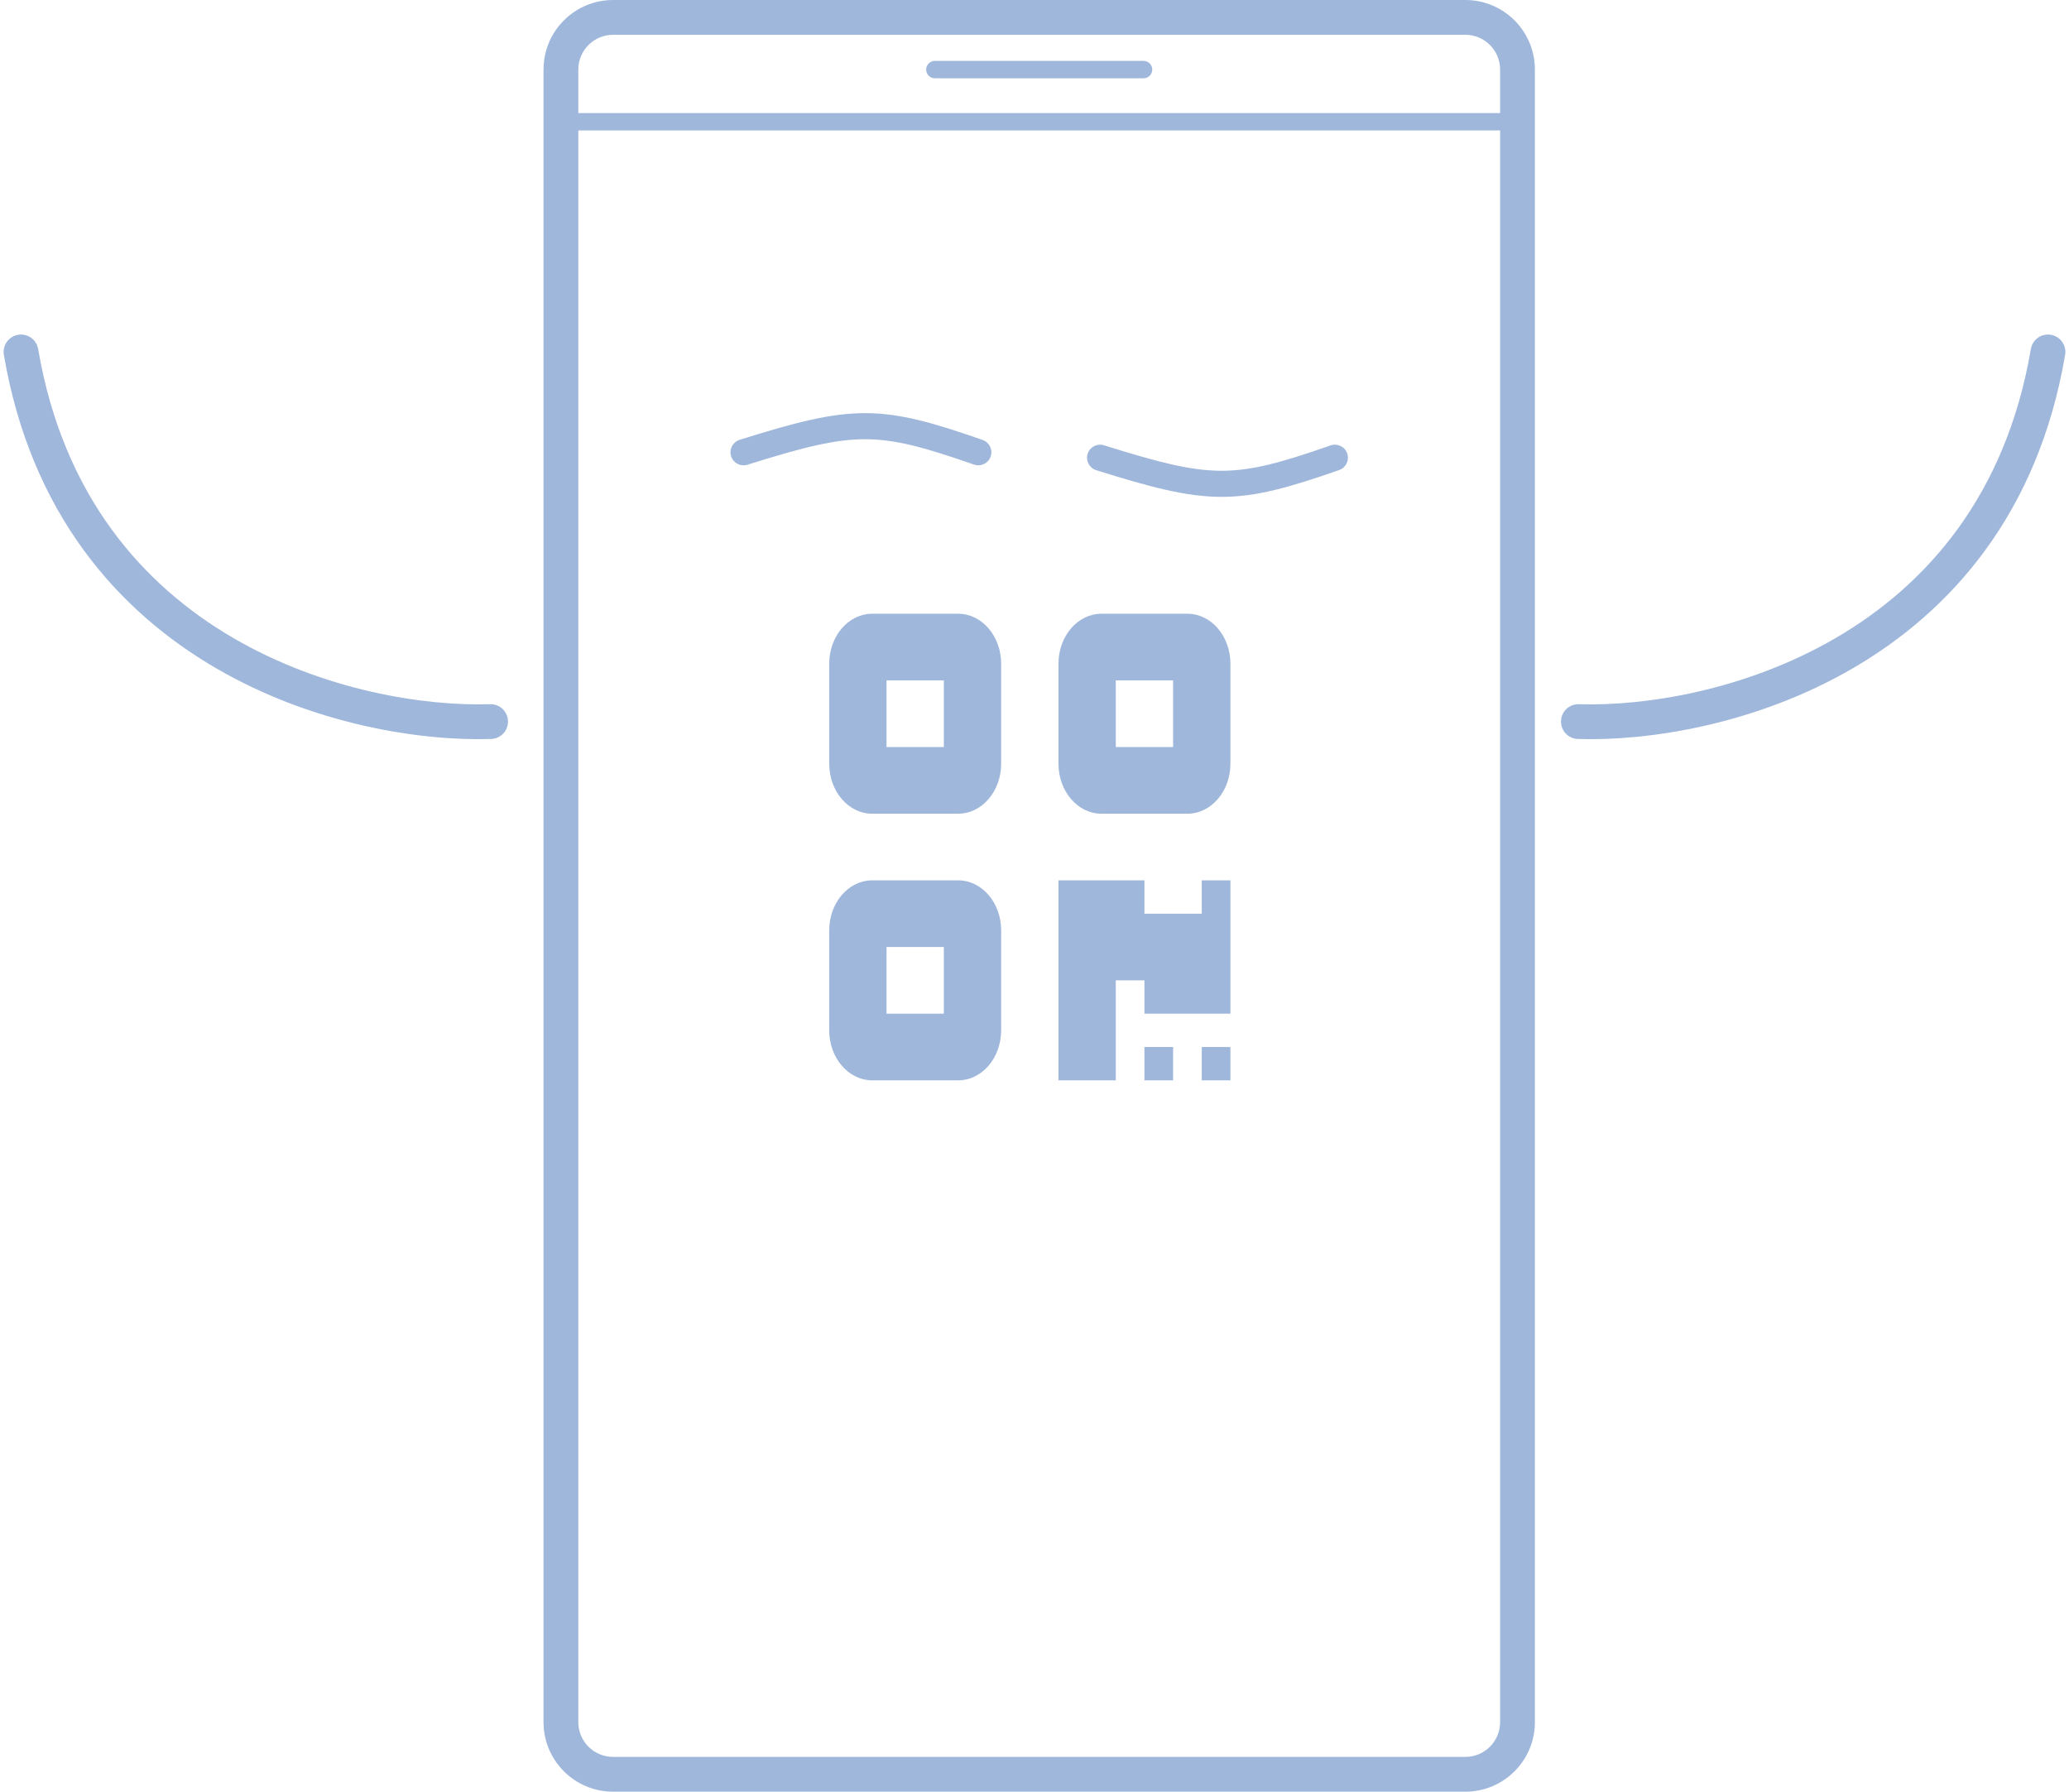 <svg width="328" height="284" viewBox="0 0 328 284" fill="none" xmlns="http://www.w3.org/2000/svg">
<path fill-rule="evenodd" clip-rule="evenodd" d="M97.194 5.515H232.3C235.346 5.515 237.815 7.984 237.815 11.029V17.923H91.679V11.029C91.679 7.984 94.148 5.515 97.194 5.515ZM91.679 20.681H237.815V272.971C237.815 276.016 235.346 278.485 232.3 278.485H97.194C94.148 278.485 91.679 276.016 91.679 272.971V20.681ZM86.164 11.029C86.164 4.938 91.102 0 97.194 0H232.3C238.392 0 243.329 4.938 243.329 11.029V272.971C243.329 279.062 238.392 284 232.3 284H97.194C91.102 284 86.164 279.062 86.164 272.971V11.029ZM327.387 56.249C327.643 54.748 326.633 53.324 325.132 53.068C323.631 52.812 322.207 53.822 321.951 55.323C317.968 78.691 305.254 92.85 290.971 101.155C276.586 109.52 260.572 111.954 250.311 111.623C248.789 111.573 247.516 112.767 247.466 114.289C247.417 115.811 248.611 117.085 250.133 117.134C261.241 117.493 278.315 114.894 293.743 105.922C309.273 96.891 323.098 81.41 327.387 56.249ZM148.203 9.651C147.441 9.651 146.824 10.268 146.824 11.03C146.824 11.791 147.441 12.408 148.203 12.408L181.29 12.408C182.052 12.408 182.669 11.791 182.669 11.03C182.669 10.268 182.052 9.651 181.29 9.651L148.203 9.651ZM137.143 69.622C132.365 69.622 127.293 70.899 118.493 73.663C117.403 74.005 116.242 73.399 115.9 72.309C115.558 71.22 116.164 70.059 117.254 69.717C126.012 66.966 131.65 65.486 137.143 65.486C142.664 65.486 147.876 66.98 155.778 69.737C156.856 70.113 157.425 71.293 157.049 72.371C156.673 73.449 155.493 74.018 154.415 73.642C146.515 70.885 141.894 69.622 137.143 69.622ZM175.017 70.581C183.817 73.344 188.889 74.621 193.667 74.621C198.418 74.621 203.039 73.358 210.939 70.601C212.017 70.225 213.197 70.794 213.573 71.872C213.949 72.951 213.38 74.13 212.302 74.506C204.4 77.264 199.188 78.757 193.667 78.757C188.174 78.757 182.536 77.277 173.778 74.526C172.688 74.184 172.082 73.023 172.424 71.934C172.766 70.844 173.927 70.238 175.017 70.581ZM2.868 53.068C1.367 53.324 0.357 54.748 0.613 56.249C4.902 81.41 18.727 96.891 34.257 105.922C49.685 114.894 66.758 117.493 77.867 117.134C79.388 117.085 80.582 115.811 80.533 114.289C80.484 112.767 79.211 111.573 77.689 111.623C67.428 111.954 51.414 109.52 37.029 101.155C22.746 92.85 10.032 78.691 6.049 55.323C5.793 53.822 4.369 52.812 2.868 53.068ZM131.455 105.207C131.455 100.833 134.507 97.283 138.27 97.283H151.899C155.662 97.283 158.714 100.833 158.714 105.207V121.056C158.714 125.43 155.662 128.98 151.899 128.98H138.27C134.507 128.98 131.455 125.43 131.455 121.056V105.207ZM149.628 118.414V107.849H140.541V118.414H149.628ZM131.455 147.469C131.455 143.094 134.507 139.545 138.27 139.545H151.899C155.662 139.545 158.714 143.094 158.714 147.469V163.317C158.714 167.692 155.662 171.242 151.899 171.242H138.27C134.507 171.242 131.455 167.692 131.455 163.317V147.469ZM149.628 160.676V150.111H140.541V160.676H149.628ZM167.8 121.056V105.207C167.8 100.833 170.853 97.283 174.615 97.283H188.244C192.007 97.283 195.059 100.833 195.059 105.207V121.056C195.059 125.43 192.007 128.98 188.244 128.98H174.615C170.853 128.98 167.8 125.43 167.8 121.056ZM185.973 107.849H176.887V118.414H185.973V107.849ZM181.43 171.242V165.959H185.973V171.242H181.43ZM190.516 165.959H195.059V171.242H190.516V165.959ZM190.516 144.828V139.545H195.059V144.828V150.111V160.676H181.43V155.393H176.887V171.242H167.8V155.393V139.545H181.43V144.828H190.516Z" fill="#9FB7DB"/>
</svg>
